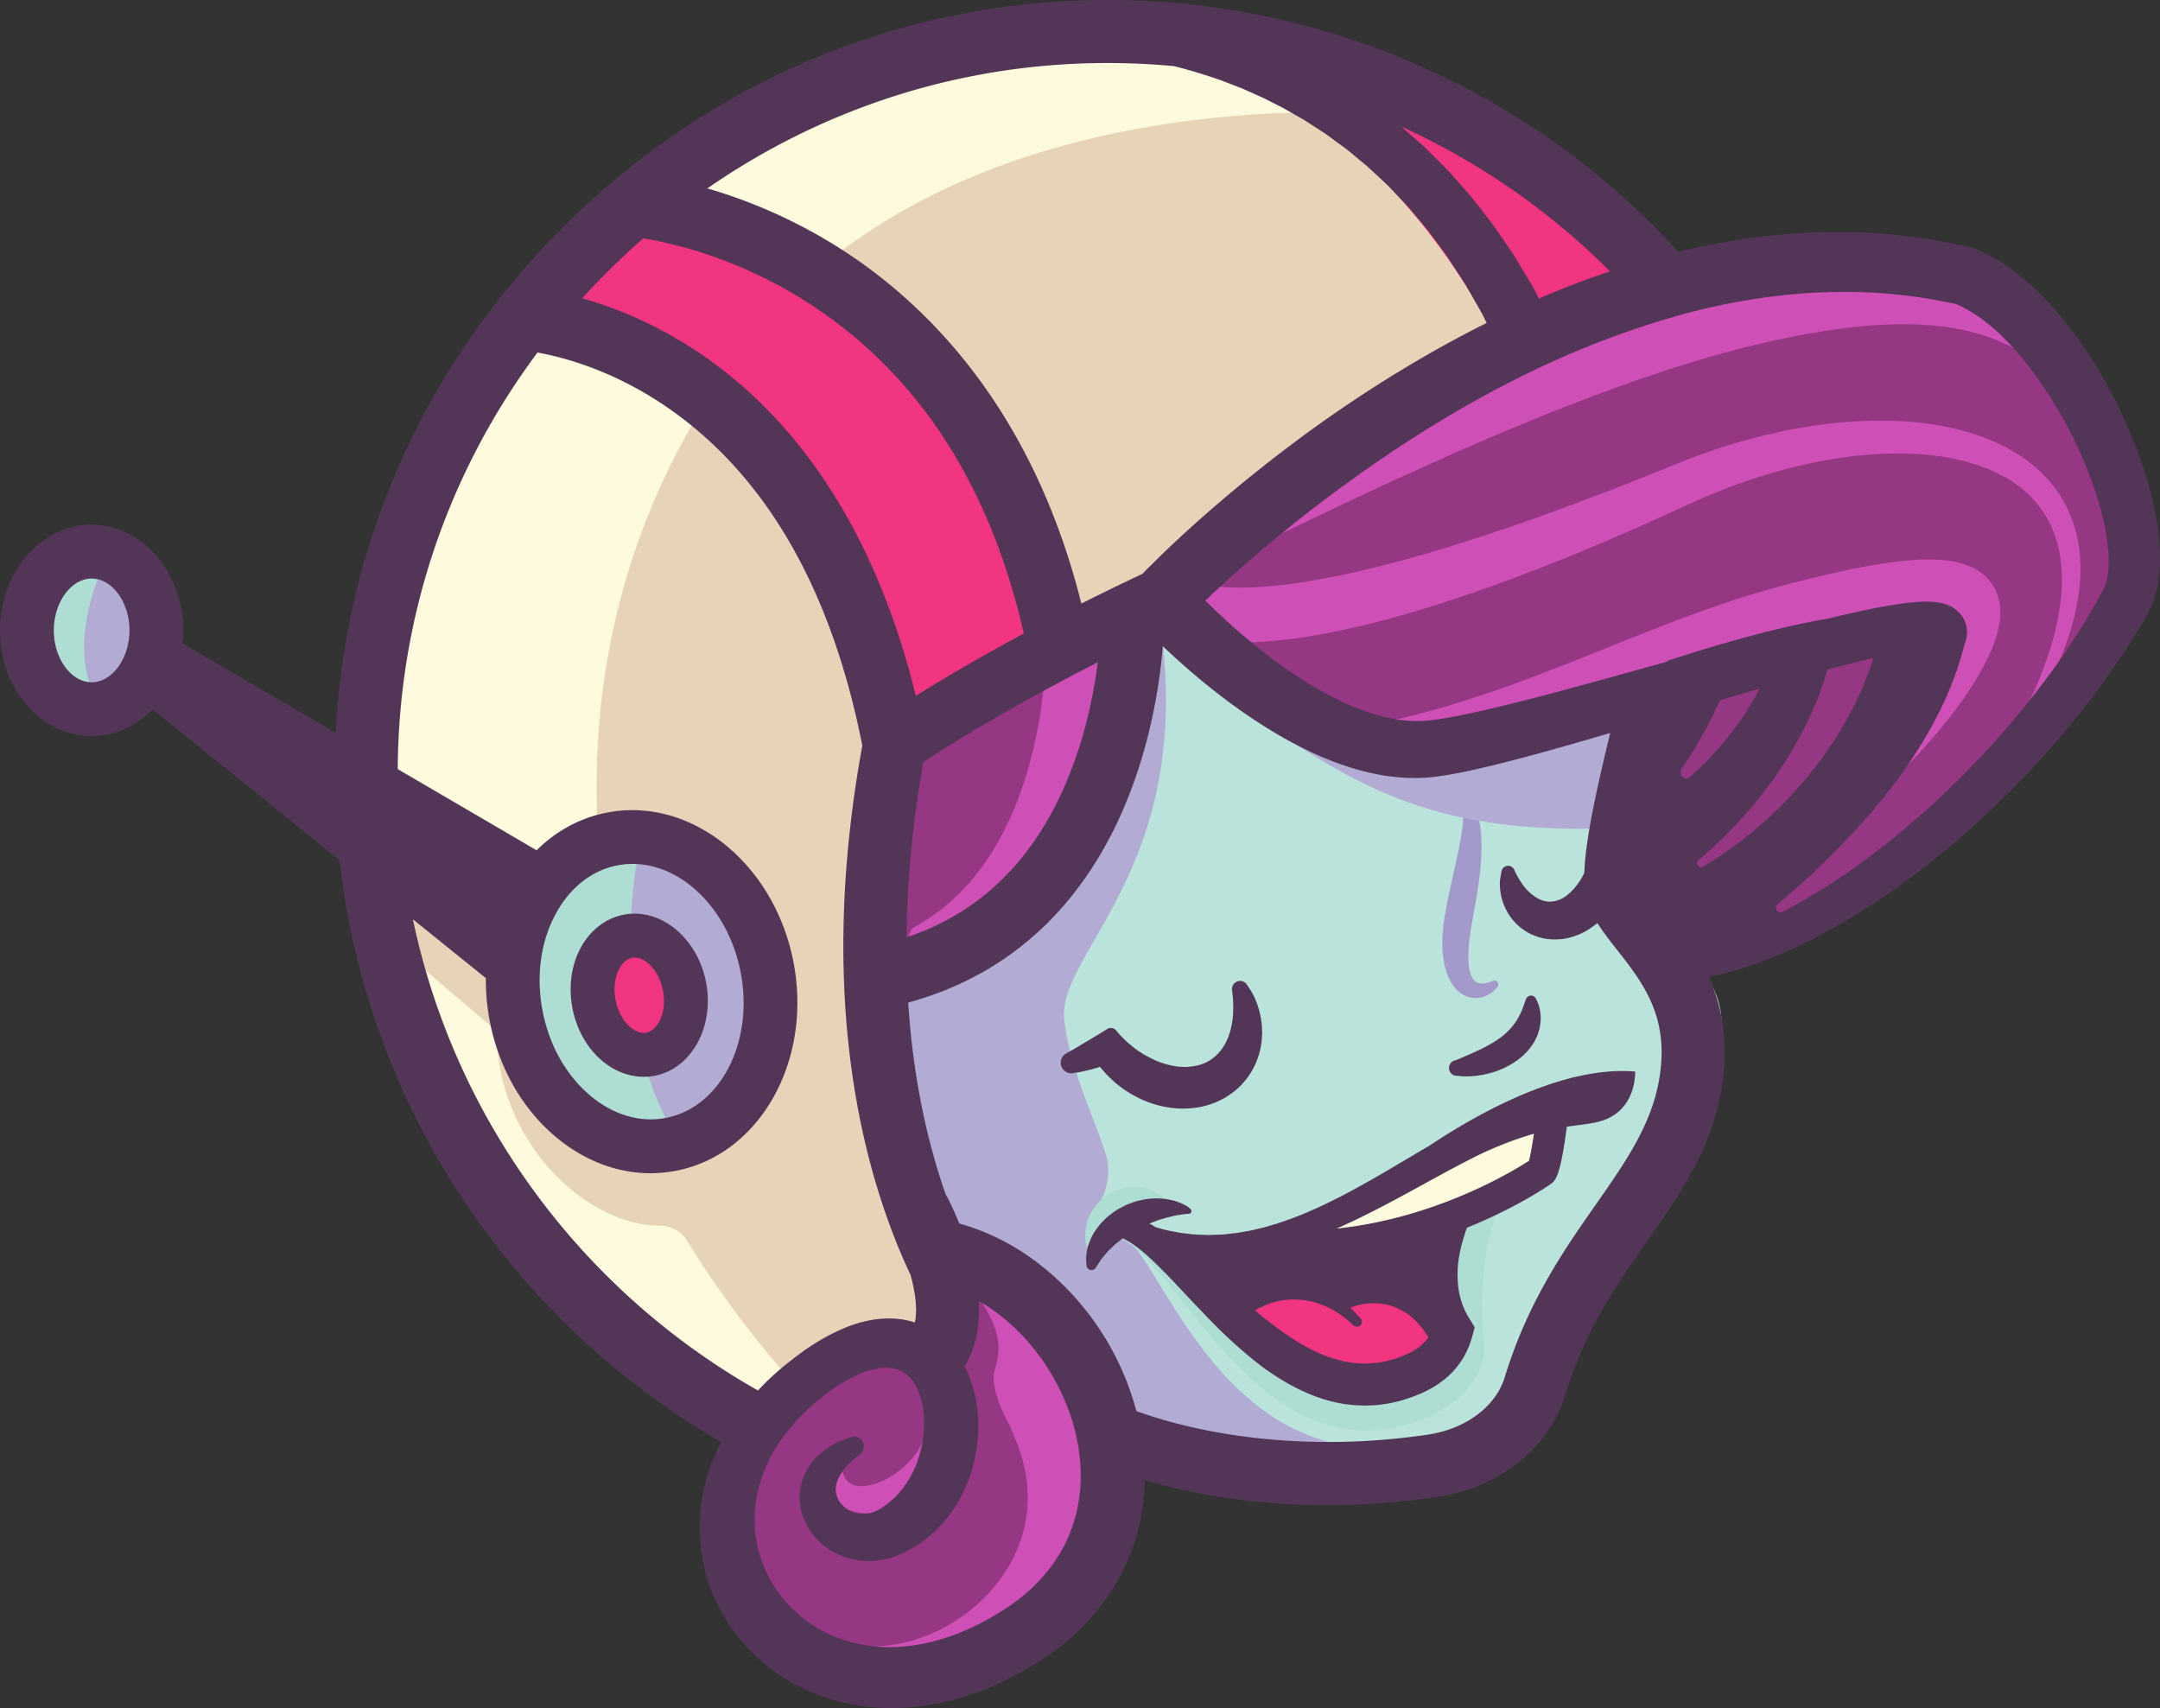 <svg width="617" height="488" viewBox="0 0 617 488" xmlns="http://www.w3.org/2000/svg"><rect x="0" y="0" width="617" height="488" fill="#333333" stroke="none"/><title>yala head</title><g fill="none" fill-rule="evenodd"><path d="M472.681 77.501C433.979 35.393 378.446 9 316.746 9 199.802 9 105 103.802 105 220.746c0 81.463 46.005 152.177 113.449 187.591 3.054-5.561 7.349-10.694 13.015-15.018 12.901-9.845 23.934-11.524 31.951-8.553l4.617-29.924c-24.805-53.29-20.606-90.51-14.413-110.341l1.944-33.893 76.511-39.247s.05 5.19-1.355 13.432a438.318 438.318 0 0 1 11.463-5.378c-4.248-5.97-5.916-10.489-5.916-10.489s68.63-65.525 136.415-91.425" fill="#FDFADD"/><path d="M490.662 118c-5.185 39-34.185 126-28.185 138 6 12 35.37 16.738 28.185 45.369-7.185 28.631-56.917 79.134-55.417 112.634-96 34-214.268-9.503-222.245-212.987" fill="#BAE3DC"/><path d="M261.156 227.666c26.337-20.429 54.03-36.184 81.026-48.359-4.248-5.97-5.916-10.489-5.916-10.489s69.268-66.135 137.357-91.784c-22.906-27.802-50.61-45.05-90.662-45.034-20.209.01-118.1-.942-170.307 67.058-43.629 56.827-47.644 121.697-37.814 170.4-1.815 2.066-16.411 2.786-18.676 4.721l-47.245-29.542L105 263.058l36.051 30.803c-1.126 2.395.756 1.288.95 4.341 1.907 29.902 26.282 51.934 46.444 51.934h.05c3.115-.006 6.031 1.516 7.666 4.168 9.479 15.38 20.229 29.495 31.561 42.06a50.468 50.468 0 0 1 3.742-3.153c12.901-9.845 23.934-11.525 31.951-8.553l4.617-29.924c-38.655-83.045-6.876-127.068-6.876-127.068" fill="#E7D4B8"/><path d="M420.215 228.594l.404.596c.13.215.29.532.475.888.155.34.358.735.512 1.186.341.9.7 2.011.948 3.292.26 1.28.448 2.726.546 4.29.103 1.561.12 3.24.05 4.992a73.287 73.287 0 0 1-.41 5.452c-.402 3.74-1.057 7.642-1.757 11.455l-.506 2.792-.249 1.44-.202 1.307c-.262 1.746-.46 3.493-.545 5.12-.093 1.628-.079 3.176.098 4.51.16 1.346.484 2.476.897 3.248.411.787.867 1.215 1.504 1.522.647.246 1.45.295 2.141.19a9.778 9.778 0 0 0 1.674-.417l.615-.228.074-.027a1.115 1.115 0 0 1 1.245 1.76s-.174.208-.53.59c-.38.354-.923.923-1.832 1.45a7.401 7.401 0 0 1-3.91 1.113 7.327 7.327 0 0 1-2.759-.583 8.118 8.118 0 0 1-2.539-1.76c-1.476-1.494-2.418-3.375-3.037-5.296-.632-1.938-.927-3.953-1.062-5.994-.12-2.048-.055-4.096.15-6.179.05-.52.116-1.079.183-1.57l.21-1.445c.17-1.087.335-1.994.526-2.988.356-1.948.77-3.865 1.161-5.74l1.208-5.454 1.085-5.035c.323-1.592.611-3.088.832-4.462.443-2.747.634-5.01.583-6.557-.005-.393-.042-.726-.048-1.033-.027-.274-.034-.5-.065-.714l-.127-.709a1.357 1.357 0 0 1 2.457-1.002" fill="#A399CA"/><path d="M339.542 181.848L485.878 158s-6.991 41.561-24.244 78.56c-45.02 1.727-68.906-7.754-99.853-29.689-1.921-1.361-29.866-24.945-29.613-22.605 7.02 65.04-30.394 88.518-28.164 107.202 1.715 14.366 8.85 28.446 11.876 38.357 2.067 6.768-1.194 12.701-1.194 12.701s2.893 7.279 6.027 9.855c13.99 11.5 32.739 81.133 101.894 56.168 2.852 19.76-29.017 28.756-131.155-14.869l-.006-.005c-37.91-48.927-64.8-131.062-34.118-164.734 45.942-50.42 68.308-49.302 82.16-43.074l-.866-2.49a1.165 1.165 0 0 1 .92-1.529" fill="#B2ABD3"/><path d="M339.542 181.848L485.878 158s-6.991 41.561-24.244 78.56c-45.02 1.727-68.906-7.754-99.853-29.689-1.921-1.361-29.866-24.945-29.613-22.605 7.02 65.04-30.394 88.518-28.164 107.202 1.715 14.366 8.85 28.446 11.876 38.357 2.067 6.768-1.194 12.701-1.194 12.701s2.893 7.279 6.027 9.855c13.99 11.5 32.739 81.133 101.894 56.168 2.852 19.76-29.017 28.756-131.155-14.869l-.006-.005c-37.91-48.927-64.8-131.062-34.118-164.734 45.942-50.42 68.308-49.302 82.16-43.074l-.866-2.49a1.165 1.165 0 0 1 .92-1.529z"/><path d="M333.026 344.94s-.374-.137-1.125-.32c-.739-.164-1.818-.412-3.134-.452-1.31-.05-2.862.01-4.447.42-1.577.417-3.189 1.124-4.563 2.173-.689.52-1.289 1.145-1.855 1.772-.26.335-.527.659-.769.995-.224.352-.464.684-.667 1.033-.19.358-.398.697-.562 1.05l-.449 1.05c-.246.706-.502 1.357-.654 1.994l-.238.902c-.05.293-.1.572-.146.834-.095.52-.168.976-.2 1.359l-.134 1.188a1.211 1.211 0 0 1-2.25.478l-.559-.965s-.077-.133-.188-.38c-.096-.245-.29-.62-.428-1.083a9.91 9.91 0 0 1-.45-1.717c-.069-.337-.108-.69-.16-1.072-.032-.381-.03-.777-.045-1.201-.026-.84.1-1.76.27-2.733.1-.491.256-.978.396-1.491.154-.514.392-1.013.606-1.535a14.425 14.425 0 0 1 1.897-3.036 15.068 15.068 0 0 1 2.807-2.62 14.433 14.433 0 0 1 3.417-1.777c.591-.211 1.186-.4 1.784-.503a11.816 11.816 0 0 1 1.753-.263c1.146-.082 2.241-.037 3.237.136.998.168 1.904.435 2.701.76 1.6.644 2.764 1.517 3.51 2.225.381.326.645.674.832.88.183.22.284.368.275.36a.803.803 0 0 1-.462 1.539" fill="#AEDDD4"/><path d="M323.751 347.597l.493.16c.183.066.32.088.651.227l1.081.454c1.454.661 3.417 1.774 5.6 3.396 2.161 1.635 4.584 3.72 7.117 6.218 2.534 2.501 5.255 5.352 8.131 8.455 2.863 3.111 5.925 6.44 9.23 9.78 3.267 3.37 6.793 6.756 10.628 9.801 3.83 3.022 7.924 5.808 12.303 7.586a31.253 31.253 0 0 0 6.67 1.95c2.25.416 4.531.512 6.815.34a30.319 30.319 0 0 0 6.838-1.317 38.524 38.524 0 0 0 3.367-1.235c.55-.246 1.122-.474 1.65-.728.448-.213.898-.446 1.374-.717 1.855-1.053 3.523-2.41 4.692-3.769 1.182-1.374 1.722-2.652 1.768-3.55.003-.06.018-.12.013-.178l.002-.088.002-.044.002-.023-.007-.113-.045-.983-.073-2.089a89.96 89.96 0 0 1-.003-4.122c.08-2.703.266-5.337.561-7.888.602-5.1 1.61-9.875 2.954-14.182 1.36-4.297 2.96-8.163 4.802-11.394 1.835-3.234 3.766-5.89 5.63-7.852 1.837-1.982 3.497-3.328 4.691-4.15.572-.437 1.068-.705 1.377-.91l.48-.299a2.201 2.201 0 0 1 2.745 3.4l-.097.1s-.457.47-1.262 1.371c-.807.9-1.89 2.316-3.078 4.226-1.163 1.928-2.396 4.395-3.477 7.376-1.04 3-2.063 6.46-2.7 10.375a88.395 88.395 0 0 0-1.253 12.747 88.655 88.655 0 0 0 .061 6.996c.06 1.182.123 2.404.226 3.58l.173 1.811.105.98.055.717c.023.27.02.54.023.811.01 2.175-.487 4.3-1.253 6.152-.764 1.871-1.79 3.483-2.91 4.925-2.272 2.86-4.954 5.007-7.857 6.788-.718.433-1.49.862-2.29 1.264-.718.368-1.44.658-2.163.99a50.915 50.915 0 0 1-4.499 1.693c-3.08.994-6.349 1.684-9.686 1.917-6.683.541-13.516-.833-19.309-3.445-5.845-2.575-10.816-6.087-15.108-9.785-4.274-3.73-7.944-7.623-11.248-11.358-3.262-3.776-6.146-7.41-8.786-10.71-2.624-3.313-4.955-6.336-7.096-8.863-2.126-2.545-4.004-4.638-5.62-6.17-1.61-1.529-2.905-2.546-3.794-3.106a11.177 11.177 0 0 1-.486-.316c-.117-.092-.384-.205-.512-.278l-.463-.235-.005-.003a3.63 3.63 0 0 1 2.77-6.686" fill="#AEDDD4"/><path d="M256.094 220.41C214.869 75.116 143 100.001 143 100.001L181.511 61s83.978-.007 119.472 129.635l-44.889 29.775z" fill="#F23580"/><path d="M332.438 172s.753 74.805-80.438 107.725l3.927-68.477L332.438 172z" fill="#953782"/><path d="M332.438 172s.753 74.805-80.438 107.725l3.927-68.477L332.438 172z" stroke="#82226F"/><path d="M433.409 108.915C385.497 3.64 301 9.335 301 9.335s18.835-5.625 66.878 6.22c28.737 7.084 88.537 29.02 119.245 79.798l-53.714 13.562z" fill="#F23580"/><path d="M220.011 283.416c0 24.53-16.344 44.416-36.506 44.416-20.161 0-36.505-19.886-36.505-44.416 0-24.53 16.344-44.416 36.505-44.416 20.162 0 36.506 19.886 36.506 44.416" fill="#AEDDD4"/><path d="M183.578 237s-13.083 53.785 10.785 89.625c26.56-19.265 41.523-61.68-10.785-89.625" fill="#B2ABD3"/><path d="M196.268 281.587c1.763 9.311-2.6 17.955-9.746 19.31-7.145 1.352-14.367-5.099-16.13-14.409-1.764-9.31 2.6-17.956 9.745-19.309 7.146-1.353 14.368 5.097 16.131 14.408" fill="#F23580"/><path d="M44.984 180.499c0 12.426-8.279 22.499-18.492 22.499C16.279 202.998 8 192.925 8 180.499 8 168.073 16.279 158 26.492 158c10.213 0 18.492 10.073 18.492 22.499" fill="#AEDDD4"/><path d="M480.39 271.535s58.842-35.267 74.384-83.512c8.146-25.291-80.857 6.8-121.94 16.366C355.722 222.344 336 168.783 336 168.783s149.518-142.76 225.146-90.135c101.432 70.58 9.774 166.343-74.518 199.178" fill="#953782"/><path d="M480.39 271.535s58.842-35.267 74.384-83.512c8.146-25.291-80.857 6.8-121.94 16.366C355.722 222.344 336 168.783 336 168.783s149.518-142.76 225.146-90.135c101.432 70.58 9.774 166.343-74.518 199.178" stroke="#82226F"/><path d="M31.229 158s-15.193 27.545-1.527 44.667c14.72-6.937 24.436-26.223 1.527-44.667" fill="#B2ABD3"/><path d="M176.79 276.939c.547-1.081 1.764-2.952 3.783-3.335.229-.043.463-.064.702-.064 3.116 0 6.995 3.624 8.103 9.479 1.194 6.304-1.546 11.374-4.752 11.982-2.021.376-3.837-.915-4.74-1.721-1.994-1.781-3.475-4.585-4.064-7.695-.588-3.108-.235-6.26.969-8.646m-5.26 25.692c3.627 3.239 8.01 4.975 12.387 4.975a16.31 16.31 0 0 0 3.042-.285c10.53-1.994 17.143-13.944 14.739-26.636-2.404-12.691-12.93-21.392-23.46-19.401-5.335 1.01-9.944 4.657-12.643 10.006-2.46 4.872-3.203 10.778-2.095 16.629 1.109 5.852 3.96 11.077 8.03 14.712" fill="#533657"/><path d="M268.75 353l-4.989 32.338c-8.017-2.972-19.05-1.292-31.952 8.552-43.086 32.878-7.63 112.32 60.518 74.057 51.268-28.786 14.04-98.998-23.577-114.947" fill="#953782"/><path d="M342.386 159.777a3.581 3.581 0 0 0 4.762 1.724l2.636-1.235 7.418-3.548 5.267-2.578c1.915-.948 3.99-1.952 6.213-2.975l14.834-7.1c5.491-2.5 11.361-5.366 17.65-8.212 6.325-2.756 12.877-5.921 19.802-8.828 6.871-3.047 14.071-5.909 21.331-8.944l11.056-4.3c3.703-1.438 7.466-2.729 11.203-4.105 1.862-.71 3.747-1.332 5.628-1.961l5.633-1.893c1.87-.657 3.76-1.196 5.637-1.768l5.61-1.724a508.036 508.036 0 0 1 11.137-3.037l5.5-1.307 2.72-.656 2.707-.543 5.344-1.113 5.254-.883c.868-.136 1.73-.317 2.586-.441l2.556-.337c1.694-.204 3.375-.493 5.023-.622a119.845 119.845 0 0 1 18.55-.656c5.7.281 10.862 1.042 15.302 2.244 4.468 1.135 8.17 2.758 11.166 4.295 2.993 1.55 5.258 3.073 6.896 4.088.834.523 1.457.92 1.952 1.176l.708.388a1.464 1.464 0 0 0 1.748-2.312l-.112-.114-.485-.493c-.31-.304-.803-.838-1.439-1.509-1.284-1.392-3.24-3.508-6.119-5.91-2.864-2.41-6.74-4.967-11.54-7.197-4.812-2.186-10.548-3.968-16.896-5.023-6.342-1.073-13.293-1.542-20.544-1.31-7.232.317-14.848.992-22.514 2.454l-2.9.506-2.89.615-5.837 1.272a508.469 508.469 0 0 0-11.713 3.054c-3.884 1.17-7.84 2.263-11.722 3.573l-5.835 1.957c-1.949.652-3.903 1.296-5.819 2.026-3.835 1.453-7.706 2.829-11.494 4.342l-11.27 4.591a61962.87 61962.87 0 0 1-10.94 4.82l-2.689 1.206-2.64 1.255-5.224 2.483c-6.936 3.23-13.504 6.596-19.726 9.804-3.12 1.587-6.084 3.255-8.988 4.801-2.892 1.568-5.7 3.054-8.363 4.541l-14.447 8.319a249.564 249.564 0 0 0-5.936 3.57l-5 3.065-6.97 4.361-2.457 1.564a3.584 3.584 0 0 0-1.32 4.54m-11.156 12.357a7.842 7.842 0 0 0 5.732 9.493l.92.227c.474.125 1.85.434 3.184.671 2.75.501 6.752 1.008 11.685 1.032 4.937.052 10.796-.318 17.334-1.208 6.545-.864 13.755-2.321 21.47-4.235 7.714-1.906 15.912-4.356 24.46-7.185 8.551-2.817 17.422-6.117 26.505-9.692 9.088-3.567 18.348-7.523 27.685-11.665l7.011-3.149 6.97-3.176 1.758-.787 1.688-.72c1.114-.484 2.266-.95 3.425-1.412a169.98 169.98 0 0 1 6.998-2.624c9.407-3.29 19.12-5.711 28.785-7.063 9.653-1.333 19.318-1.569 28.316-.121 8.967 1.399 17.333 4.577 23.331 9.87a32.609 32.609 0 0 1 4.023 4.272 31.588 31.588 0 0 1 3.024 4.839 33.248 33.248 0 0 1 3.094 10.574c.876 7.19-.107 14.091-1.532 20.022-1.469 5.95-3.379 11.022-5.1 15.129-.843 2.064-1.7 3.867-2.407 5.453-.76 1.563-1.382 2.906-1.929 3.975l-1.684 3.277-.012.024a.936.936 0 0 0 1.63.919l1.967-3.167c1.251-2.085 3.102-5.145 5.156-9.221 2.052-4.073 4.384-9.136 6.364-15.268a72.2 72.2 0 0 0 2.445-10.03c.6-3.615.918-7.52.652-11.636a39.187 39.187 0 0 0-2.899-12.662 37.986 37.986 0 0 0-3.33-6.138c-1.335-1.967-2.904-3.809-4.633-5.528-3.485-3.413-7.667-6.224-12.196-8.367-4.526-2.17-9.39-3.705-14.388-4.775-10.019-2.102-20.543-2.317-31.024-1.383-10.495.948-20.968 3.175-31.154 6.255a183.429 183.429 0 0 0-7.58 2.494c-1.25.44-2.503.888-3.768 1.377l-1.888.717-1.788.715-7.142 2.892-7.049 2.808c-9.375 3.696-18.659 7.145-27.66 10.362a594.354 594.354 0 0 1-26.108 8.601 367.8 367.8 0 0 1-23.579 6.318c-7.32 1.673-14.045 2.881-19.952 3.648-5.912.762-11.01 1.032-15.089.959-4.086-.072-7.14-.434-9.142-.786-1.043-.188-1.478-.267-2.213-.448l-.92-.221c-4.186-1.003-8.412 1.558-9.446 5.744m63.8 34.226l2.55-.563c.845-.177 1.842-.405 2.997-.684 1.158-.264 2.5-.597 4.01-.992 3.01-.777 6.66-1.737 10.805-3.021 4.142-1.286 8.806-2.777 13.856-4.568 5.05-1.79 10.485-3.864 16.252-6.087 5.762-2.234 11.82-4.7 18.135-7.244 12.644-5.017 26.312-10.427 40.668-14.528 7.116-2.029 14.228-3.802 21.367-5.399 7.161-1.539 14.29-2.855 21.72-3.344a54.256 54.256 0 0 1 5.718-.059c1.96.09 3.982.284 6.163.798 2.166.548 4.573 1.317 6.964 3.198 1.176.898 2.284 2.129 3.11 3.478.851 1.354 1.374 2.826 1.672 4.187.323 1.393.362 2.629.368 3.826a22.905 22.905 0 0 1-.35 3.228 31.572 31.572 0 0 1-1.485 5.333c-1.217 3.182-2.609 5.908-4.056 8.41-2.889 4.989-5.87 9.123-8.649 12.685a153.236 153.236 0 0 1-7.515 8.904 119.976 119.976 0 0 1-5.238 5.402c-1.255 1.213-1.959 1.836-1.959 1.836a1.05 1.05 0 0 1-1.695-1.115s1.174-3.575 3.701-9.473c1.263-2.946 2.861-6.475 4.707-10.456 1.822-3.985 3.988-8.409 6.005-13.136.991-2.359 1.983-4.789 2.684-7.154.338-1.171.637-2.315.763-3.313.144-1.001.087-1.817-.004-2.106-.045-.154-.06-.185-.07-.158-.009.014.034.026-.074-.032-.122-.127-.859-.451-1.856-.663-2.06-.448-5.032-.472-8.06-.251-6.15.438-12.879 1.72-19.666 3.206-6.808 1.484-13.765 3.276-20.633 5.113-6.798 1.865-13.566 4.053-20.24 6.318a1393.372 1393.372 0 0 0-19.64 6.945c-6.407 2.275-12.647 4.461-18.61 6.468a326.533 326.533 0 0 1-16.996 5.274c-5.322 1.501-10.249 2.762-14.665 3.696-4.409.954-8.282 1.682-11.493 2.161-1.599.248-3.04.454-4.312.61-1.269.168-2.336.308-3.173.384l-2.599.259a3.74 3.74 0 0 1-1.177-7.373m-80.41-18.456l-.138 1.236c-.093.775-.246 1.864-.458 3.241a146.409 146.409 0 0 1-2.238 11.15c-.563 2.273-1.186 4.728-1.959 7.294-.746 2.572-1.637 5.257-2.613 8.011-1.014 2.746-2.09 5.57-3.354 8.378-1.219 2.822-2.627 5.625-4.09 8.392-1.517 2.747-3.106 5.453-4.843 8.02-.87 1.28-1.723 2.553-2.659 3.755l-1.36 1.808-1.426 1.723c-.477.566-.93 1.138-1.414 1.68l-1.465 1.587c-.944 1.063-1.949 2.034-2.93 2.971-.492.468-.959.944-1.45 1.382l-1.479 1.27-1.427 1.222c-.479.387-.972.742-1.44 1.102-1.855 1.47-3.695 2.628-5.3 3.674-1.642.992-3.118 1.78-4.316 2.445l-3.9 1.832a3.06 3.06 0 1 1-2.895-5.38l.216-.13 3.31-2c1.005-.709 2.24-1.542 3.6-2.567 1.322-1.08 2.834-2.26 4.331-3.73.38-.36.78-.712 1.164-1.096l1.143-1.21 1.181-1.247c.392-.43.76-.898 1.15-1.353.775-.913 1.567-1.85 2.301-2.88l1.142-1.526c.375-.52.723-1.074 1.091-1.615l1.098-1.645 1.034-1.727c.715-1.14 1.353-2.356 2.005-3.569 1.302-2.43 2.464-4.992 3.561-7.577 1.047-2.614 2.046-5.243 2.875-7.897.872-2.634 1.575-5.286 2.231-7.85.62-2.579 1.171-5.082 1.602-7.476.457-2.387.786-4.664 1.081-6.76.557-4.202.825-7.712.956-10.134.058-1.206.092-2.15.1-2.764l.005-.893v-.084a8.014 8.014 0 1 1 15.977.937M278.54 401.12a7.02 7.02 0 0 0-7.859-6.069 7.021 7.021 0 0 0-6.07 7.86 210.52 210.52 0 0 0 .174 1.351c.03.251.105.735.087.821-.006.354.113.702.04 1.468a5.82 5.82 0 0 1-.098 1.115c-.062.395-.09.821-.226 1.256-.11.44-.198.91-.39 1.38l-.249.734c-.095.247-.22.491-.329.746-.423 1.025-1.063 2.064-1.768 3.135-.756 1.04-1.598 2.117-2.605 3.097-.975 1.014-2.099 1.93-3.267 2.782-1.175.852-2.434 1.556-3.698 2.181a20.517 20.517 0 0 1-3.78 1.311c-1.218.25-2.356.32-3.33.228-.995-.074-1.71-.399-2.333-.769-.645-.348-1.04-.949-1.443-1.502l-.44-.919c-.119-.309-.185-.629-.275-.9l-.12-.397-.056-.38-.092-.605-.08-.507-.062-.38a2.666 2.666 0 0 0-5.3.38l-.012.724-.008.876v.558l.072.653c.062.462.1.972.213 1.537.153.568.305 1.188.526 1.847.546 1.29 1.301 2.834 2.7 4.102 1.334 1.272 3.138 2.348 5.05 2.857 1.91.544 3.914.721 5.9.64a28.509 28.509 0 0 0 5.856-.997c1.898-.569 3.785-1.27 5.571-2.166 1.783-.897 3.52-1.909 5.116-3.094 1.624-1.147 3.1-2.475 4.471-3.848 1.333-1.417 2.576-2.875 3.578-4.438.254-.388.515-.762.748-1.152l.653-1.182c.447-.765.784-1.57 1.12-2.34.355-.76.593-1.543.836-2.28.261-.735.436-1.457.58-2.147.34-1.292.463-2.776.556-3.92.058-.666.042-.852.058-1.184a336.036 336.036 0 0 1 .04-1.362 7.574 7.574 0 0 0-.055-1.1m32.631 23.538c-.104 2.788-.492 5.607-1.038 8.398-1.13 5.581-3.159 11.05-5.984 15.968-2.784 4.95-6.352 9.327-10.269 13.075-3.956 3.716-8.272 6.81-12.73 9.212a57.397 57.397 0 0 1-6.736 3.14 55.144 55.144 0 0 1-6.743 2.191 51.41 51.41 0 0 1-6.58 1.282 48.035 48.035 0 0 1-6.259.43c-4.029.015-7.73-.479-10.913-1.33-3.187-.832-5.848-1.977-7.922-3.109-1.049-.543-1.924-1.142-2.697-1.629a58.712 58.712 0 0 1-1.872-1.378c-.963-.81-1.476-1.244-1.476-1.244a2.676 2.676 0 0 1 3.18-4.294l.18.117 1.334.864c.444.264 1.007.568 1.66.928.681.311 1.438.71 2.343 1.04a28.455 28.455 0 0 0 6.688 1.698c2.647.366 5.701.39 8.99-.037a39.324 39.324 0 0 0 5.076-.995c1.734-.442 3.5-1.02 5.268-1.73a44.899 44.899 0 0 0 5.293-2.486 46.46 46.46 0 0 0 5.147-3.234c3.353-2.386 6.461-5.29 9.148-8.532 2.65-3.274 4.887-6.885 6.431-10.707a37.648 37.648 0 0 0 2.772-11.719c.122-1.968.154-3.919-.03-5.847-.039-.96-.222-1.918-.319-2.86-.192-.946-.293-1.88-.538-2.804-.849-3.838-2.19-7.447-3.787-10.774l.253.084s-6.669-11.179-4.905-16.989c2.797-9.212.218-14.519-9.595-28.01-3.326 6.851-4.6 13.95-4.889 20.195l-.294-.284c-4.915-4.762-5.039-12.606-.277-17.52 4.762-4.915 12.606-5.039 17.521-.278.355.344.684.703.99 1.076l.046.061 1.103 1.37 1.324 1.647 1.971 2.552c.37.487.758 1 1.167 1.537l1.187 1.672 1.281 1.815 1.321 2.008c1.822 2.758 3.75 6 5.636 9.685 1.886 3.683 3.725 7.834 5.223 12.448 1.498 4.608 2.646 9.685 3.14 15.061.16 1.334.167 2.713.246 4.077-.015 1.382.04 2.76-.066 4.16" fill="#CE50B6"/><path d="M601.958 164.987c-.189 1.018-.453 1.94-.771 2.693l-.246.534-.441.793-1.055 1.918a197.026 197.026 0 0 1-4.241 7.249 215.764 215.764 0 0 1-9.47 14.074c-6.691 9.16-14.066 17.876-21.97 26.086a256.56 256.56 0 0 1-12.26 11.912 256.661 256.661 0 0 1-13.024 11.048c-8.927 7.042-18.36 13.452-28.324 18.69-.319.167-.638.334-.958.499-1.381.712-2.613-1.167-1.423-2.166l.082-.069c7.766-6.538 15.198-13.517 22.122-21.064 6.915-7.548 13.343-15.665 18.824-24.565 5.325-8.673 9.76-18.153 12.314-28.42.215-.5.419-1.071.582-1.874l.082-.451.057-.555c.025-.388.05-.703.014-1.173a8.438 8.438 0 0 0-.185-1.325 9.012 9.012 0 0 0-.445-1.385 9.616 9.616 0 0 0-.69-1.29 9.882 9.882 0 0 0-.831-1.057 8.72 8.72 0 0 0-1.671-1.396c-.574-.377-.967-.548-1.452-.773-.376-.15-.843-.33-1.159-.414-1.412-.409-2.425-.503-3.368-.58a26.137 26.137 0 0 0-2.553-.051c-3.132.091-5.813.471-8.497.884-5.315.855-10.381 1.965-15.423 3.134-1.232.288-2.453.593-3.679.89-11.555 1.935-26.52 5.779-45.568 11.974l-.076.239c-13.075 3.651-26.103 7.3-39.119 10.668-4.869 1.25-9.735 2.456-14.567 3.54-4.804 1.067-9.692 2.075-14.117 2.582-1.093.12-2.134.204-2.998.2l-.952.01c-.319.003-.478-.017-.725-.023l-.687-.024-.778-.055a41.37 41.37 0 0 1-6.3-.965c-4.236-.972-8.494-2.535-12.666-4.484-8.355-3.927-16.355-9.314-23.898-15.33a185.393 185.393 0 0 1-15.138-13.55 334.994 334.994 0 0 1 5.068-4.723 390.69 390.69 0 0 1 11.813-10.376 404.398 404.398 0 0 1 24.826-19.345 372.51 372.51 0 0 1 26.193-17.326c8.961-5.38 18.149-10.346 27.557-14.774 4.708-2.204 9.457-4.309 14.268-6.232 4.81-1.925 9.656-3.741 14.553-5.379a237.941 237.941 0 0 1 14.829-4.359 209.377 209.377 0 0 1 15.055-3.205c5.049-.863 10.124-1.485 15.208-1.925 5.085-.422 10.177-.563 15.262-.522 5.085.064 10.152.432 15.196.981 4.847.568 9.653 1.412 14.423 2.425 3.887 1.561 7.847 4.27 11.489 7.553 3.842 3.435 7.382 7.5 10.636 11.827 3.255 4.337 6.203 8.988 8.86 13.805 2.652 4.821 5.016 9.82 7.006 14.926 1.982 5.103 3.628 10.324 4.674 15.506a56.49 56.49 0 0 1 1.048 7.647c.144 2.473.075 4.881-.316 6.918m-127.986 143.19c-2.241 13.194-9.569 23.676-18.055 35.813-9.144 13.077-19.507 27.899-26.086 49.447-2.545 8.335-11.105 14.759-21.809 16.365-29.608 4.445-59.72 1.788-83.412-6.692a75.34 75.34 0 0 0-.599-2.151 79.27 79.27 0 0 0-15.072-28.162c-6.13-7.371-12.812-12.694-18.814-16.307a63.953 63.953 0 0 0-16.112-6.968 121.892 121.892 0 0 0-3.127-6.994 8.998 8.998 0 0 0-.706-1.189c-4.947-14.098-9.304-32.366-10.752-54.945 29.961-8.103 51.995-29.249 63.952-61.521 5.91-15.95 8.027-31.045 8.782-40.278a202.797 202.797 0 0 0 16.574 14.215 163.113 163.113 0 0 0 13.207 9.175c4.593 2.849 9.386 5.48 14.462 7.731 5.075 2.244 10.436 4.123 16.133 5.31 2.844.595 5.779.994 8.774 1.152l1.124.053 1.217.018c.388.002.864.011 1.18.001l.952-.029c1.676-.041 3.167-.199 4.595-.38 5.659-.76 10.712-1.934 15.803-3.145 5.06-1.228 10.034-2.554 14.982-3.917 6.297-1.746 12.55-3.554 18.788-5.38-7.266 29.871-9.253 43.627-5.671 50.791 1.963 3.927 4.746 7.477 7.692 11.237 7.37 9.401 14.991 19.124 11.998 36.75M306.925 434.173c-2.72 9.446-9.126 18.16-18.485 24.562-9.629 6.536-21.121 11.38-32.656 11.758-5.754.21-11.496-.664-16.769-2.731-5.263-2.072-10.05-5.3-13.863-9.435a36.365 36.365 0 0 1-8.234-14.499 35.008 35.008 0 0 1-.675-16.721c1.118-5.578 3.508-10.99 6.897-15.803 1.694-2.405 3.58-4.706 5.672-6.823 1.068-1.041 2.121-2.091 3.255-3.066a32.94 32.94 0 0 1 1.699-1.459l.866-.71.432-.356.107-.088c.117-.091-.038.023.024-.023l.245-.182c.64-.469 1.337-1.007 1.925-1.417.578-.389 1.117-.787 1.718-1.172 1.204-.781 2.411-1.525 3.622-2.166 2.408-1.323 4.875-2.252 7.149-2.747 2.285-.524 4.358-.485 6.014-.022 1.663.46 2.98 1.305 4.144 2.587 1.155 1.283 2.09 3.02 2.758 4.969.665 1.957 1.024 4.121 1.149 6.301.261 4.379-.52 8.799-1.906 12.656a30.873 30.873 0 0 1-2.577 5.362c-1.023 1.615-2.143 3.086-3.385 4.357a26.122 26.122 0 0 1-3.978 3.296l-.261.179-.13.089-.065.045c-.05.031.222-.11.063-.026l-.706.386-.306.163-.442.204a9.808 9.808 0 0 1-1.735.592 8.788 8.788 0 0 1-3.331.123 8.399 8.399 0 0 1-2.956-1.106c-1.765-1.088-2.878-2.667-3.265-4.207-.424-1.544-.148-3.234.579-4.76.719-1.526 1.766-2.856 2.739-3.853a29.3 29.3 0 0 1 2.449-2.229l.928-.735.082-.065a2.81 2.81 0 0 0-2.525-4.9s-.457.132-1.337.439c-.87.331-2.19.807-3.836 1.737-1.639.925-3.69 2.253-5.701 4.594a16.96 16.96 0 0 0-2.701 4.387c-.723 1.766-1.226 3.859-1.207 6.118-.021 4.529 2.097 9.487 6.061 13.005a19.875 19.875 0 0 0 7.124 4.122 20.805 20.805 0 0 0 8.841.913 22.537 22.537 0 0 0 4.516-.963l1.092-.387 1.21-.504.788-.357 1.074-.534a32.9 32.9 0 0 0 7.171-4.906c4.434-3.985 8.006-9.216 10.257-15.106 2.268-5.893 3.294-12.434 2.747-19.272a37.338 37.338 0 0 0-2.371-10.407 32.588 32.588 0 0 0-1.368-3.022c.028-.046.063-.086.09-.133 3.065-5.217 4.365-11.432 3.947-18.576.337.193.67.38 1.015.589 4.393 2.657 9.432 6.661 14.135 12.336 4.676 5.658 9.026 13.005 11.642 21.634 2.591 8.587 3.338 18.517.545 27.965M158.816 260.92c4.088-7.471 10.35-12.345 17.63-13.724a22.837 22.837 0 0 1 4.255-.399c14.127 0 27.471 13.037 30.897 31.125 3.768 19.9-5.868 38.495-21.483 41.453-7.28 1.377-14.89-.869-21.427-6.327-6.973-5.822-11.847-14.488-13.724-24.401-1.877-9.912-.51-19.759 3.852-27.727m-13.272 69.11a201.542 201.542 0 0 1-27.596-67.409l20.837 16.807a61.652 61.652 0 0 0 1.076 12.08c2.539 13.401 9.277 25.241 18.976 33.338 8.1 6.764 17.471 10.305 26.975 10.305 2.385 0 4.78-.223 7.164-.675 23.941-4.534 39.07-31.187 33.724-59.414v-.001c-5.346-28.226-29.172-47.501-53.114-42.967-7.719 1.461-14.649 5.2-20.301 10.807l-39.673-23.195c.221-43.224 14.202-84.509 39.92-118.996 7.153 1.278 21.105 4.909 36.115 15.012 28.671 19.297 47.733 52.018 56.672 97.267-12.496 68.376-1.042 116.345 10.834 144.624.957 2.28 1.936 4.445 2.922 6.55 1.541 5.48 1.976 10.119 1.255 13.623a21.217 21.217 0 0 0-2.248-.608c-4.327-.916-8.614-.561-12.411.382-3.839.933-7.255 2.505-10.474 4.216-1.613.862-3.144 1.808-4.647 2.788-.756.488-1.525 1.046-2.286 1.571-.738.523-1.326.981-1.998 1.477l-.593.451-.522.41-1.045.822a41.868 41.868 0 0 0-2.066 1.701c-1.378 1.141-2.693 2.387-4.015 3.632a89.435 89.435 0 0 0-2.514 2.592 203.31 203.31 0 0 1-70.967-67.19m28.26-252.667a211.183 211.183 0 0 1 9.94-9.25c7.38 1.158 26.212 5.179 46.306 17.897 31.665 20.041 52.615 51.961 62.395 94.961-13.357 7.188-23.747 13.38-30.842 17.807-8.198-33.574-25.673-74.12-62.898-98.65-12.089-7.966-23.558-12.429-32.396-14.925a212.462 212.462 0 0 1 7.495-7.84m139.781 111.831c-1.004 7.911-3.023 18.465-7.083 29.425-9.38 25.316-25.359 41.803-47.569 49.14.145-15.092 1.579-31.77 4.845-50.087 6.944-4.549 24.3-15.466 49.807-28.478M316.369 18a203.445 203.445 0 0 1 18.944.89c4.27 1.057 8.756 2.406 13.408 4.028l3.998 1.542 2.034.789 2.015.897c1.348.607 2.723 1.193 4.089 1.829l4.072 2.06c1.385.661 2.72 1.441 4.068 2.22 1.343.787 2.726 1.526 4.062 2.361 2.624 1.749 5.381 3.362 7.925 5.334 1.292.956 2.609 1.886 3.894 2.867l3.752 3.099 1.883 1.55 1.794 1.663 3.583 3.333c1.195 1.11 2.27 2.35 3.41 3.515 1.112 1.195 2.277 2.333 3.343 3.565l3.137 3.732c1.035 1.247 2.118 2.445 3.042 3.772l2.868 3.868 1.425 1.918c.459.648.873 1.329 1.31 1.988L417 78.776l1.275 1.954c.42.651.775 1.344 1.164 2.009l2.266 3.987 1.118 1.964c.38.645.739 1.299 1.054 1.976l.782 1.587c-17.308 8.642-33.741 18.804-49.351 30.005a422.067 422.067 0 0 0-25.885 20.307 397.336 397.336 0 0 0-12.336 10.912 348.285 348.285 0 0 0-5.993 5.696l-2.96 2.925c-.615.619-1.204 1.216-1.815 1.846a728.739 728.739 0 0 0-8.602 4.107l-.001-.001-.568.279a714.875 714.875 0 0 0-8.259 4.088c-14.225-56.737-45.346-86.736-70.037-102.136-13.629-8.499-26.639-13.513-36.791-16.458C235.659 30.529 275.162 18 316.369 18M459.88 77.512a266.945 266.945 0 0 0-12.521 4.555 254.36 254.36 0 0 0-7.738 3.212l-1.276-2.428a27.026 27.026 0 0 0-1.208-2.132l-1.28-2.126-2.599-4.306c-.446-.718-.856-1.461-1.337-2.167l-1.457-2.122a6167.5 6167.5 0 0 1-2.949-4.282c-.501-.714-.978-1.446-1.504-2.15l-1.627-2.084-3.282-4.194c-1.063-1.43-2.295-2.741-3.479-4.093l-3.588-4.045c-1.218-1.333-2.544-2.577-3.814-3.869-1.301-1.265-2.533-2.599-3.893-3.804l-4.083-3.61-1.922-1.684a202.937 202.937 0 0 1 59.557 41.329M26.177 194.9c-5.857 0-10.806-6.783-10.806-14.813 0-8.03 4.949-14.813 10.806-14.813 5.858 0 10.807 6.783 10.807 14.813 0 8.03-4.949 14.813-10.807 14.813m590.785-37.54a70.968 70.968 0 0 0-1.113-9.719c-1.14-6.293-2.912-12.284-5.032-18.109-2.132-5.819-4.655-11.452-7.518-16.923-2.87-5.466-6.076-10.773-9.725-15.855-3.659-5.074-7.706-9.963-12.476-14.423-2.384-2.228-4.938-4.357-7.763-6.285-2.808-1.937-5.903-3.668-9.312-5.04l-.51-.205-.615-.141c-5.519-1.263-11.089-2.311-16.703-3.036-5.616-.683-11.258-1.155-16.905-1.293-5.644-.116-11.29-.021-16.907.377-5.613.417-11.205 1.039-16.746 1.919a226.909 226.909 0 0 0-16.266 3.257C438.568 27.223 380.365.379 317.693.004 258.949-.347 203.37 22.593 161.114 64.597c-39.502 39.267-62.405 90.302-65.215 144.753l-43.746-25.576a35 35 0 0 0 .202-3.687c0-16.643-11.743-30.184-26.178-30.184C11.743 149.903 0 163.444 0 180.087c0 16.644 11.743 30.184 26.177 30.184 6.67 0 12.762-2.895 17.389-7.647l53.448 43.111c3.781 33.443 15.125 65.546 33.377 94.011a221.32 221.32 0 0 0 75.595 72.187c-1.911 3.681-3.477 7.611-4.521 11.767-2.006 7.738-2.137 16.157-.249 24.186 1.911 8.019 5.853 15.604 11.37 21.772 5.453 6.242 12.481 10.997 20.048 14.088 7.592 3.08 15.756 4.381 23.662 4.178 7.919-.205 15.591-1.835 22.636-4.426 3.523-1.297 6.942-2.766 10.176-4.459.809-.389 1.655-.882 2.48-1.33.818-.454 1.707-.934 2.357-1.339l2.108-1.265.414-.257.29-.188.58-.378 1.156-.755c6.115-4.108 11.671-9.151 16.133-14.994a59.737 59.737 0 0 0 9.776-19.172c1.655-5.521 2.446-11.103 2.577-16.507 15.898 4.667 33.66 7.117 52.108 7.116a213.41 213.41 0 0 0 31.606-2.368c17.525-2.629 31.795-13.976 36.353-28.909 5.748-18.824 14.834-31.82 23.622-44.389 9.325-13.335 18.132-25.932 21.05-43.114 1.92-11.31.876-21.539-3.194-31.269-.123-.294-.26-.571-.388-.858a95.18 95.18 0 0 0 9.965-2.587c5.846-1.862 11.473-4.206 16.916-6.851 10.889-5.296 21.06-11.765 30.692-18.882 9.62-7.14 18.649-15.014 27.165-23.407 8.505-8.405 16.48-17.36 23.807-26.88a229.44 229.44 0 0 0 10.452-14.729 212.068 212.068 0 0 0 4.798-7.752l1.098-1.894.641-1.111c.258-.477.478-.954.71-1.436.864-1.917 1.422-3.815 1.811-5.655.774-3.691.886-7.165.771-10.519" fill="#533657"/><path d="M494.174 242.579c.923-.686 1.936-1.416 2.99-2.232a115.79 115.79 0 0 0 6.908-5.738 117.023 117.023 0 0 0 15.329-16.67c5.046-6.66 9.7-14.413 13.185-22.9A76.709 76.709 0 0 0 535.08 188c-1.957.453-3.921.927-5.884 1.419a529.225 529.225 0 0 0-7.193 1.873l-.014.056c-2.172 7.736-5.631 15.261-9.493 21.993-1.937 3.368-4.016 6.521-6.104 9.441a113.613 113.613 0 0 1-6.24 8.004c-2.055 2.389-4.001 4.543-5.806 6.382a149.017 149.017 0 0 1-4.79 4.664c-1.357 1.241-2.445 2.22-3.225 2.873l-1.173 1.008a1.176 1.176 0 0 0 1.387 1.889l1.314-.816c.858-.517 2.11-1.335 3.715-2.401l2.599-1.806m-13.741-20.752a1.664 1.664 0 0 1-.183-1.996s1.143-1.839 3.214-5c.959-1.591 2.06-3.493 3.32-5.685l1.902-3.577c.7-1.236 1.234-2.642 1.925-4.024.239-.472.45-.973.668-1.47 2.935-.869 5.87-1.743 8.806-2.599.847-.246 1.693-.489 2.539-.735l-.97 1.858c-.438.838-.953 1.615-1.413 2.402-.938 1.565-1.85 3.066-2.843 4.426l-1.421 2.014a26.963 26.963 0 0 1-1.412 1.874l-2.703 3.364c-.852 1.052-1.77 1.967-2.554 2.839-.802.858-1.525 1.671-2.195 2.348a285.35 285.35 0 0 1-4.335 4.069 1.66 1.66 0 0 1-2.345-.108" fill="#953782"/><path d="M442.873 316s-4.612 20.077-6.078 21.273c-1.527 1.246-35.346 17.564-66.795 20.271" fill="#FDFADD"/><path d="M351 372.756s33.98 35.225 63.55 11.707c-2.513-9.31-3.663-13.023-3.663-13.023s-23.572-11.38-30.874-1.221C365.5 365.999 351 372.756 351 372.756" fill="#F23580"/><path d="M438.17 323.877c-3.973 1.122-8.679 2.797-14.437 5.415-.629.304-1.26.61-1.904.927a335.794 335.794 0 0 0-9.946 5.213c-6.906 3.731-14.273 7.925-21.965 11.725a168.826 168.826 0 0 1-8.144 3.808c28.416-2.96 50.49-16.44 54.97-19.359.4-1.437.922-4.364 1.426-7.729m-30.15 58.155c-8.508-14.114-21.473-8.78-22.043-8.535-.093.04-.188.057-.283.088.13.116.266.242.39.35.597.497 1.012 1.036 1.4 1.43l1.177 1.278a1.411 1.411 0 0 1-1.964 2.021l-.107-.094-1.195-1.049c-.39-.319-.81-.77-1.395-1.156-.572-.4-1.19-.887-1.904-1.352-.746-.412-1.509-.93-2.382-1.345-.886-.388-1.78-.874-2.786-1.165-.498-.156-.984-.369-1.504-.488-.518-.12-1.043-.243-1.57-.367-.523-.143-1.076-.157-1.612-.245a10.054 10.054 0 0 0-1.626-.14c-.545-.004-1.086-.06-1.625-.029l-1.603.106c-.529.042-1.046.163-1.557.235a9.796 9.796 0 0 0-1.494.325c-.98.215-1.88.573-2.734.884-.428.154-.815.378-1.204.551-.383.187-.765.34-1.094.56-.272.168-.54.324-.796.475a119.61 119.61 0 0 0 5.336 4.272 99.126 99.126 0 0 0 5.488 3.833c3.693 2.384 7.522 4.36 11.417 5.574 1.95.598 3.9 1.04 5.851 1.282 1.951.245 3.901.244 5.838.057a27.922 27.922 0 0 0 5.774-1.169 32.925 32.925 0 0 0 2.837-1.04l.177-.07.09-.036.021-.009-.088.04.051-.023.41-.183.41-.182.203-.09.133-.07.537-.265.587-.323c1.565-.88 2.816-1.918 3.826-3.126.22-.255.418-.53.612-.81m59.076-75.914c-.035 4.844-2.072 12.632-11.295 14.525-2.507.515-5.124.763-8.245 1.232-1.843 14.13-3.205 15.248-4.42 16.24-.147.12-9.307 6.633-24.105 12.61a53.894 53.894 0 0 0-.582 1.68 67.71 67.71 0 0 0-.969 3.313 41.46 41.46 0 0 0-.703 3.318 37.188 37.188 0 0 0-.377 3.297l-.057 1.628.035 1.606.115 1.58c.075.516.126 1.036.208 1.547.108.503.191 1.012.307 1.51.142.49.257.985.407 1.467l.497 1.425.591 1.378.687 1.33.782 1.276 1.276 2.086-.66 2.456c-.77 2.868-2.079 5.805-4.027 8.358-1.914 2.58-4.414 4.636-6.966 6.172l-.968.565-1.056.555-.266.136-.202.097-.404.193-.404.192-.338.15-.238.1a45.022 45.022 0 0 1-3.875 1.46 39.953 39.953 0 0 1-8.23 1.742c-5.643.57-11.398-.204-16.57-1.98-5.198-1.762-9.863-4.357-14.126-7.244-2.142-1.436-4.137-3.019-6.08-4.619a131.784 131.784 0 0 1-5.615-4.947c-3.64-3.347-6.98-6.895-10.287-10.365-3.32-3.454-6.469-6.99-9.759-10.203-1.626-1.618-3.267-3.188-4.96-4.568-.848-.693-1.689-1.362-2.55-1.946-.42-.3-.88-.579-1.273-.82-.202-.114-.355-.227-.595-.356l-.803-.404c-.09-.046-.165-.107-.25-.159a4.309 4.309 0 0 1-.11.075l-1.119.881c-.365.292-.732.566-1.07.86l-.939.92c-.612.591-1.19 1.145-1.65 1.728a41.04 41.04 0 0 0-1.28 1.548l-.852 1.288c-.468.713-.72 1.124-.72 1.124a1.43 1.43 0 0 1-2.643-.619l-.116-1.367s-.015-.176-.008-.487c.022-.3.004-.785.095-1.334.077-.56.161-1.267.35-2.03.215-.738.52-1.54.898-2.407.192-.429.4-.884.651-1.31.25-.433.544-.847.834-1.295.29-.449.631-.866.963-1.319.346-.428.748-.81 1.14-1.225a16.028 16.028 0 0 1 2.643-2.27c.488-.326.947-.729 1.473-.997l1.56-.857c1.061-.542 2.16-.95 3.261-1.317.544-.198 1.105-.32 1.66-.44.554-.118 1.088-.27 1.643-.319 1.093-.145 2.154-.239 3.175-.213.514.022 1.003.02 1.486.066.487.062.95.106 1.398.182 1.791.287 3.288.823 4.33 1.322.508.211.931.484 1.213.632.284.161.414.278.414.278l.668.601a.748.748 0 0 1-.452 1.302l-.358.023c-.223.016-.56.036-.996.097-.864.117-2.115.277-3.582.637-1.469.348-3.175.811-4.946 1.472-.464.18-.942.386-1.417.588.625.331 1.233.678 1.823 1.04.775.213 1.618.446 2.538.701.993.265 2.138.431 3.32.678 1.182.278 2.474.367 3.822.53 1.344.202 2.778.207 4.266.265l1.128.041c.38.002.765-.026 1.153-.038l2.37-.09c.802-.005 1.617-.156 2.445-.227.827-.103 1.67-.15 2.516-.3 1.693-.315 3.44-.546 5.197-1.014.88-.22 1.776-.393 2.667-.656l2.696-.793c3.608-1.154 7.301-2.51 10.968-4.184 3.678-1.634 7.36-3.47 10.998-5.448 7.29-3.913 14.431-8.304 21.288-12.318.22-.13.438-.255.657-.384 20.314-13.507 41.855-22.746 58.901-21.234m2.89-71.22a2.246 2.246 0 0 0-2.567-1.87l-2.283.356-2.287.308c-1.524.195-3.047.431-4.574.593l-.184.02c-.757.08-1.394.66-1.514 1.447a69.712 69.712 0 0 1-1.046 5.45c-.406 1.804-.987 3.557-1.645 5.271a29.056 29.056 0 0 1-2.437 4.888c-.948 1.537-2.1 2.936-3.429 4.052-.667.55-1.366 1.055-2.126 1.403a7.771 7.771 0 0 1-2.337.702c-.794.094-1.6.08-2.375-.128-.777-.185-1.525-.517-2.235-.927a13.127 13.127 0 0 1-3.74-3.414 24.06 24.06 0 0 1-1.453-2.197c-.473-.78-.808-1.499-1.223-2.4a1.935 1.935 0 0 0-1.41-1.089 1.917 1.917 0 0 0-2.22 1.558l-.342 1.942c-.203 1.157-.126 2.491.011 3.687.163 1.218.45 2.44.903 3.644.444 1.216 1.07 2.398 1.872 3.585.84 1.138 1.834 2.323 3.16 3.32a16.62 16.62 0 0 0 2.168 1.43c.8.415 1.661.79 2.588 1.086 1.84.636 3.936.843 5.983.73 2.06-.104 4.02-.68 5.76-1.386 1.76-.714 3.217-1.7 4.537-2.68 1.327-.985 2.375-2.114 3.341-3.195.977-1.079 1.738-2.235 2.442-3.356.717-1.115 1.28-2.262 1.77-3.399.244-.567.49-1.128.693-1.694.198-.573.37-1.14.544-1.707.352-1.123.59-2.26.784-3.386.217-1.114.297-2.252.381-3.36.064-1.114.05-2.23-.002-3.33-.026-.393-.065-.78-.102-1.17.042-.026.085-.049.127-.075.371-.224.74-.484 1.108-.723a15.5 15.5 0 0 0 1.105-.774l1.41-1.09a2.242 2.242 0 0 0 .843-2.122m-109.857 55.758a23.756 23.756 0 0 0-1.117-4.092c-.252-.649-.502-1.31-.828-1.964a15.277 15.277 0 0 0-1.013-1.786l-.97-1.513a2.327 2.327 0 0 0-4.271 1.54c.146 1.206.293 2.247.31 3.364a35.44 35.44 0 0 1-.018 3.325 20.423 20.423 0 0 1-.398 3.274c-.216 1.071-.47 2.136-.859 3.147-.762 2.02-1.844 3.923-3.388 5.383a12.06 12.06 0 0 1-2.544 1.886c-.92.531-1.937.891-2.979 1.146a16.018 16.018 0 0 1-6.489.187 23.824 23.824 0 0 1-6.327-2.004c-2.002-.978-3.933-2.126-5.668-3.529-1.747-1.382-3.354-2.932-4.746-4.643a1.951 1.951 0 0 0-2.542-.425l-.277.172c-.943.587-1.878 1.184-2.839 1.746l-2.865 1.711-2.865 1.71c-.957.568-1.938 1.101-2.906 1.653a3.03 3.03 0 0 0 2 5.623l1.785-.298a25.663 25.663 0 0 0 1.775-.374c.582-.138 1.176-.259 1.74-.423a60.017 60.017 0 0 0 2.41-.697c.011.016.022.033.035.048.916 1.134 1.887 2.248 2.972 3.251a36.94 36.94 0 0 0 1.657 1.493c.581.467 1.177.922 1.79 1.363 1.216.903 2.534 1.68 3.913 2.401 1.372.743 2.846 1.335 4.382 1.86 1.533.543 3.163.922 4.865 1.178a31.05 31.05 0 0 0 2.61.292c.885.05 1.798.036 2.717-.004 1.838-.086 3.758-.345 5.652-.92 1.891-.559 3.804-1.32 5.536-2.43 1.733-1.086 3.364-2.367 4.67-3.876 1.326-1.483 2.418-3.084 3.211-4.735a20.64 20.64 0 0 0 1.73-4.91c.38-1.61.497-3.203.536-4.719a23.668 23.668 0 0 0-.387-4.41m55.79 12.204c.014 0 .104-.049.296-.138l.894-.385c.777-.32 1.885-.807 3.176-1.37 2.573-1.143 5.903-2.703 8.481-4.675.336-.238.62-.505.938-.746.284-.263.578-.52.845-.785.262-.265.54-.52.767-.798.261-.257.487-.53.698-.806.457-.533.838-1.09 1.2-1.647.352-.559.677-1.123.943-1.686.308-.55.488-1.117.73-1.62.167-.519.383-.985.517-1.388.243-.805.462-1.309.462-1.309l.074-.169a1.538 1.538 0 0 1 2.738-.164s.296.506.673 1.47c.197.481.348 1.094.518 1.81.08.36.113.752.161 1.168.06.417.08.86.063 1.326.008 1.86-.465 4.14-1.62 6.276-.559 1.08-1.3 2.082-2.122 3.016a19.108 19.108 0 0 1-2.733 2.483c-1.944 1.468-4.068 2.514-6.079 3.231-1.005.374-1.994.632-2.929.864-.94.207-1.829.37-2.655.468a23.979 23.979 0 0 1-4.005.176c-.488-.019-.873-.062-1.143-.085a6.073 6.073 0 0 1-.427-.052 2.244 2.244 0 0 1-.46-4.465" fill="#533657"/></g></svg>